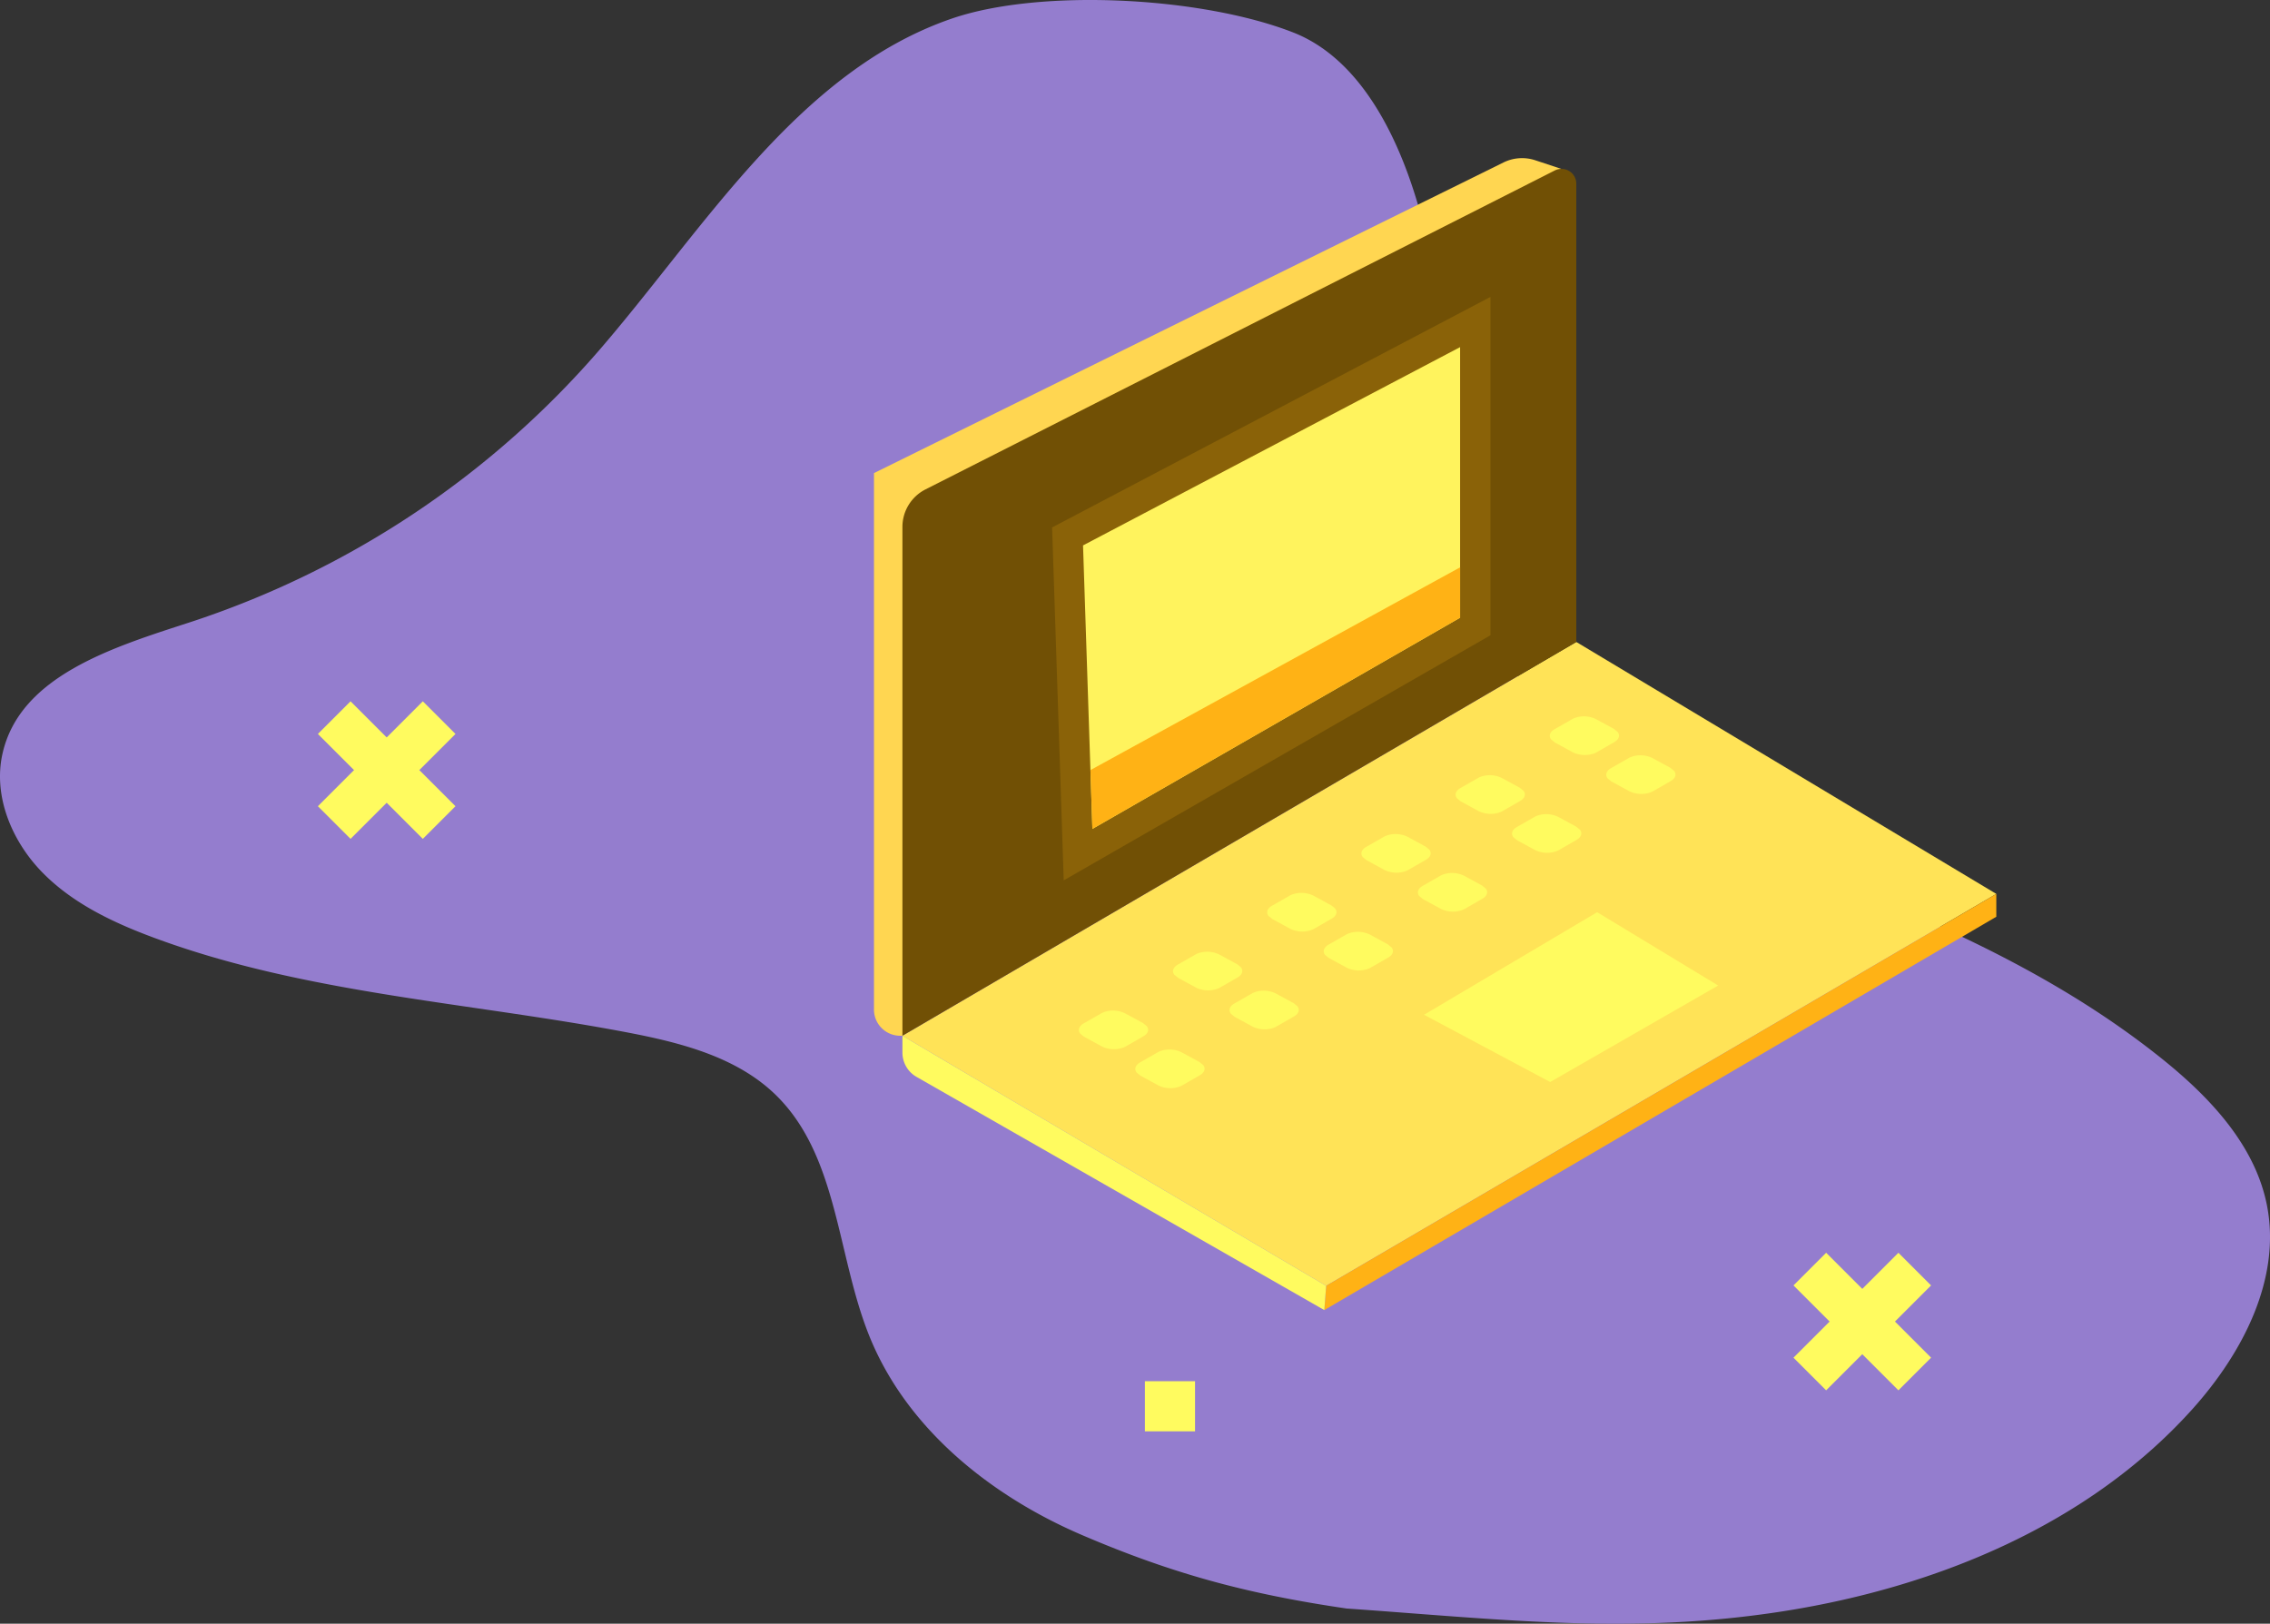 <svg xmlns="http://www.w3.org/2000/svg" xmlns:xlink="http://www.w3.org/1999/xlink" width="495" height="354.158" viewBox="0 0 495 354.158"><rect x="0" y="0" width="495" height="354.158" fill="#333333" stroke="none"/><defs><style>.a{fill:none;}.b{fill:#947dce;}.c{fill:#ffd651;}.d{fill:#ffe357;}.e{isolation:isolate;}.f{clip-path:url(#a);}.g{fill:#fffb5f;}.h{clip-path:url(#b);}.i{clip-path:url(#c);}.j{clip-path:url(#d);}.k{clip-path:url(#e);}.l{clip-path:url(#f);}.m{clip-path:url(#g);}.n{clip-path:url(#h);}.o{clip-path:url(#i);}.p{clip-path:url(#j);}.q{clip-path:url(#k);}.r{clip-path:url(#l);}.s{fill:#ffb215;}.t{fill:#715005;}.u{fill:#8a6208;}.v{fill:#fff35d;}</style><clipPath id="a"><path class="a" d="M1038.886,554.576l-7.76-6.4-11.316,4.263,7.76,6.4Z" transform="translate(-1019.81 -548.175)"/></clipPath><clipPath id="b"><path class="a" d="M1054.411,564.277l-7.76-6.4-11.316,4.263,7.76,6.4Z" transform="translate(-1035.335 -557.876)"/></clipPath><clipPath id="c"><path class="a" d="M1069.936,573.978l-7.76-6.4-11.316,4.263,7.76,6.4Z" transform="translate(-1050.86 -567.577)"/></clipPath><clipPath id="d"><path class="a" d="M1085.461,583.68l-7.761-6.4-11.316,4.263,7.761,6.4Z" transform="translate(-1066.384 -577.279)"/></clipPath><clipPath id="e"><path class="a" d="M1100.985,593.381l-7.76-6.4-11.316,4.263,7.76,6.4Z" transform="translate(-1081.909 -586.98)"/></clipPath><clipPath id="f"><path class="a" d="M1116.51,603.082l-7.76-6.4-11.316,4.263,7.76,6.4Z" transform="translate(-1097.434 -596.681)"/></clipPath><clipPath id="g"><path class="a" d="M1029.579,561l-7.76-6.4-11.316,4.263,7.76,6.4Z" transform="translate(-1010.503 -554.594)"/></clipPath><clipPath id="h"><path class="a" d="M1045.1,570.7l-7.76-6.4-11.316,4.263,7.76,6.4Z" transform="translate(-1026.028 -564.295)"/></clipPath><clipPath id="i"><path class="a" d="M1060.628,580.4l-7.76-6.4-11.316,4.263,7.76,6.4Z" transform="translate(-1041.552 -573.997)"/></clipPath><clipPath id="j"><path class="a" d="M1076.153,590.1l-7.76-6.4-11.316,4.263,7.76,6.4Z" transform="translate(-1057.077 -583.698)"/></clipPath><clipPath id="k"><path class="a" d="M1091.678,599.8l-7.76-6.4-11.316,4.263,7.76,6.4Z" transform="translate(-1072.602 -593.4)"/></clipPath><clipPath id="l"><path class="a" d="M1107.2,609.5l-7.76-6.4-11.316,4.263,7.76,6.4Z" transform="translate(-1088.127 -603.101)"/></clipPath></defs><g transform="translate(0)"><path class="b" d="M1207.643,781.75c33.618,2.346,62.255,5.827,95.538.549s66.313-18.926,88.853-43.976c10.993-12.218,19.52-28.524,16.286-44.639-2.642-13.16-12.573-23.606-23.053-31.991-24.855-19.886-54.73-32.357-84.584-43.4-14.072-5.206-28.595-10.354-39.97-20.137-29.85-25.672-28.307-70.6-33.853-106.163-2.888-18.521-11.254-46.349-30.87-54.012-20.034-7.824-55.124-9.617-74.322-3.055-33.73,11.53-54.264,46.13-77.26,72.675a200.547,200.547,0,0,1-89.021,59.049c-16.638,5.412-37.072,11.632-40.847,28.716-2.047,9.256,2.09,19.076,8.724,25.848s15.457,10.944,24.347,14.238c32.942,12.208,68.66,14.059,103.168,20.643,11.734,2.238,24,5.37,32.51,13.75,13.573,13.364,13.192,35.032,20.373,52.674,8.162,20.054,26.384,34.665,46.283,43.2S1186.221,778.613,1207.643,781.75Z" transform="translate(-914.012 -430.907)"/><g transform="translate(190.58 34.492)"><path class="c" d="M1180.707,459.318l-5.669-1.875a9.15,9.15,0,0,0-6.924.482l-137.271,67.753V642.688a5.713,5.713,0,0,0,5.713,5.714h.494Z" transform="translate(-1030.843 -456.98)"/><path class="d" d="M1197.657,591.706l-91.586-54.951L959.127,622.642l92.4,54.544Z" transform="translate(-952.92 -431.22)"/><g transform="translate(42.694 120.642)"><g transform="translate(102.689)"><g class="e"><g class="f"><g transform="translate(1.985 1.118)"><path class="g" d="M1026.763,549.364a5.987,5.987,0,0,1,4.594.242l3.948,2.144c1.445.788,1.49,2.081.072,2.888l-3.825,2.2a3.874,3.874,0,0,1-.569.265,6.054,6.054,0,0,1-4.616-.232l-3.937-2.147c-1.455-.786-1.49-2.081-.079-2.893l3.832-2.191a3.954,3.954,0,0,1,.579-.273" transform="translate(-1021.316 -549.02)"/></g></g></g></g><g transform="translate(82.151 12.834)"><g class="e"><g class="h"><g transform="translate(1.985 1.119)"><path class="g" d="M1042.288,559.066a5.986,5.986,0,0,1,4.6.242l3.946,2.143c1.445.788,1.49,2.081.073,2.888l-3.826,2.2a3.926,3.926,0,0,1-.568.265,6.05,6.05,0,0,1-4.617-.232l-3.937-2.146c-1.455-.786-1.49-2.082-.078-2.895l3.831-2.191a3.944,3.944,0,0,1,.579-.271" transform="translate(-1036.841 -558.721)"/></g></g></g></g><g transform="translate(61.613 25.668)"><g class="e"><g class="i"><g transform="translate(1.985 1.118)"><path class="g" d="M1057.813,568.767a5.983,5.983,0,0,1,4.594.242l3.946,2.143c1.446.79,1.491,2.081.073,2.889l-3.826,2.195a3.926,3.926,0,0,1-.567.266,6.057,6.057,0,0,1-4.617-.232l-3.937-2.147c-1.454-.786-1.49-2.081-.078-2.894l3.831-2.191a4.042,4.042,0,0,1,.581-.271" transform="translate(-1052.365 -568.423)"/></g></g></g></g><g transform="translate(41.075 38.502)"><g class="e"><g class="j"><g transform="translate(1.985 1.118)"><path class="g" d="M1073.338,578.468a5.988,5.988,0,0,1,4.594.242l3.948,2.144c1.445.788,1.49,2.081.071,2.888l-3.824,2.2a3.932,3.932,0,0,1-.569.265,6.053,6.053,0,0,1-4.616-.232L1069,583.825c-1.454-.786-1.49-2.081-.078-2.893l3.833-2.191a3.961,3.961,0,0,1,.579-.273" transform="translate(-1067.89 -578.124)"/></g></g></g></g><g transform="translate(20.538 51.336)"><g class="e"><g class="k"><g transform="translate(1.984 1.119)"><path class="g" d="M1088.863,588.17a5.982,5.982,0,0,1,4.594.242l3.948,2.143c1.445.788,1.49,2.081.071,2.888l-3.824,2.2a3.876,3.876,0,0,1-.569.265,6.048,6.048,0,0,1-4.616-.232l-3.937-2.146c-1.455-.786-1.491-2.082-.08-2.895l3.833-2.191a3.827,3.827,0,0,1,.579-.271" transform="translate(-1083.415 -587.826)"/></g></g></g></g><g transform="translate(0 64.17)"><g class="e"><g class="l"><g transform="translate(1.985 1.118)"><path class="g" d="M1104.387,597.871a5.985,5.985,0,0,1,4.6.242l3.946,2.143c1.445.79,1.49,2.081.072,2.889l-3.824,2.195a3.922,3.922,0,0,1-.568.266,6.062,6.062,0,0,1-4.617-.232l-3.937-2.147c-1.455-.786-1.49-2.081-.078-2.895l3.831-2.191a4.1,4.1,0,0,1,.579-.271" transform="translate(-1098.94 -597.526)"/></g></g></g></g></g><g transform="translate(55.007 129.135)"><g transform="translate(102.689)"><g class="e"><g class="m"><g transform="translate(1.985 1.118)"><path class="g" d="M1017.456,555.784a5.983,5.983,0,0,1,4.594.242l3.948,2.143c1.445.79,1.49,2.081.071,2.889l-3.825,2.195a3.976,3.976,0,0,1-.569.266,6.059,6.059,0,0,1-4.616-.231l-3.938-2.147c-1.454-.786-1.49-2.081-.078-2.895l3.832-2.191a3.958,3.958,0,0,1,.579-.271" transform="translate(-1012.008 -555.44)"/></g></g></g></g><g transform="translate(82.151 12.834)"><g class="e"><g class="n"><g transform="translate(1.984 1.118)"><path class="g" d="M1032.981,565.485a5.989,5.989,0,0,1,4.595.242l3.948,2.144c1.444.788,1.49,2.081.071,2.888l-3.825,2.2a3.867,3.867,0,0,1-.569.265,6.053,6.053,0,0,1-4.616-.231l-3.937-2.147c-1.455-.786-1.491-2.081-.079-2.893l3.832-2.191a3.861,3.861,0,0,1,.579-.272" transform="translate(-1027.533 -565.141)"/></g></g></g></g><g transform="translate(61.613 25.668)"><g class="e"><g class="o"><g transform="translate(1.985 1.119)"><path class="g" d="M1048.505,575.187a5.985,5.985,0,0,1,4.6.242l3.946,2.143c1.445.788,1.489,2.081.071,2.888l-3.824,2.2a3.927,3.927,0,0,1-.568.264,6.049,6.049,0,0,1-4.617-.231l-3.937-2.147c-1.455-.784-1.49-2.081-.078-2.893l3.831-2.191a3.935,3.935,0,0,1,.579-.271" transform="translate(-1043.058 -574.843)"/></g></g></g></g><g transform="translate(41.075 38.502)"><g class="e"><g class="p"><g transform="translate(1.985 1.118)"><path class="g" d="M1064.029,584.888a5.986,5.986,0,0,1,4.6.242l3.946,2.143c1.446.79,1.491,2.081.073,2.889l-3.826,2.195a3.926,3.926,0,0,1-.567.266,6.063,6.063,0,0,1-4.617-.231l-3.937-2.147c-1.454-.786-1.49-2.081-.078-2.895l3.831-2.191a4.085,4.085,0,0,1,.579-.271" transform="translate(-1058.582 -584.544)"/></g></g></g></g><g transform="translate(20.538 51.336)"><g class="e"><g class="q"><g transform="translate(1.985 1.118)"><path class="g" d="M1079.555,594.589a5.988,5.988,0,0,1,4.594.242l3.948,2.143c1.445.79,1.49,2.082.072,2.889l-3.826,2.2a3.9,3.9,0,0,1-.567.265,6.053,6.053,0,0,1-4.615-.231l-3.938-2.147c-1.454-.786-1.49-2.081-.078-2.893l3.833-2.191a3.816,3.816,0,0,1,.579-.272" transform="translate(-1074.107 -594.245)"/></g></g></g></g><g transform="translate(0 64.17)"><g class="e"><g class="r"><g transform="translate(1.985 1.119)"><path class="g" d="M1095.08,604.291a5.983,5.983,0,0,1,4.594.242l3.948,2.143c1.445.788,1.49,2.081.072,2.888l-3.824,2.2a3.874,3.874,0,0,1-.569.264,6.047,6.047,0,0,1-4.616-.231l-3.937-2.147c-1.455-.784-1.491-2.081-.079-2.893l3.832-2.191a3.817,3.817,0,0,1,.579-.271" transform="translate(-1089.632 -603.947)"/></g></g></g></g></g><path class="g" d="M1069.11,597.3l-26.39-15.995-37.746,22.37,27.5,14.67Z" transform="translate(-885.023 -416.833)"/><path class="s" d="M1105.665,578.293v4.98L959.127,669.065l.407-5.292Z" transform="translate(-860.927 -417.807)"/><path class="g" d="M1161.989,656.223l-92.4-54.545v3.682a6.091,6.091,0,0,0,3.067,5.286l88.927,50.868Z" transform="translate(-1063.382 -410.256)"/><path class="t" d="M1175.3,561.944V461.982a3.231,3.231,0,0,0-4.691-2.881l-137.228,69.564a9.177,9.177,0,0,0-5.026,8.184V647.831Z" transform="translate(-1022.151 -456.409)"/><path class="u" d="M1138.1,553.663v-73.8l-95.586,50.277,2.534,76.983Z" transform="translate(-1003.67 -449.592)"/><path class="v" d="M1129.736,488.14v59.022l-80.189,46.067-2.035-61.84Z" transform="translate(-1001.923 -446.918)"/><path class="s" d="M1128.123,524.447l-80.611,44.223.422,12.834,80.188-46.067Z" transform="translate(-1000.31 -435.194)"/></g><g transform="translate(69.317 152.965)"><rect class="g" width="10.074" height="32.36" transform="translate(7.124 30.006) rotate(-135)"/><rect class="g" width="10.074" height="32.36" transform="translate(30.006 22.882) rotate(135)"/></g><g transform="translate(391.088 273.248)"><rect class="g" width="10.074" height="32.36" transform="translate(7.124 30.006) rotate(-135)"/><rect class="g" width="10.074" height="32.36" transform="translate(30.006 22.882) rotate(135)"/></g><rect class="g" width="10.935" height="10.935" transform="translate(249.658 301.263)"/></g></svg>